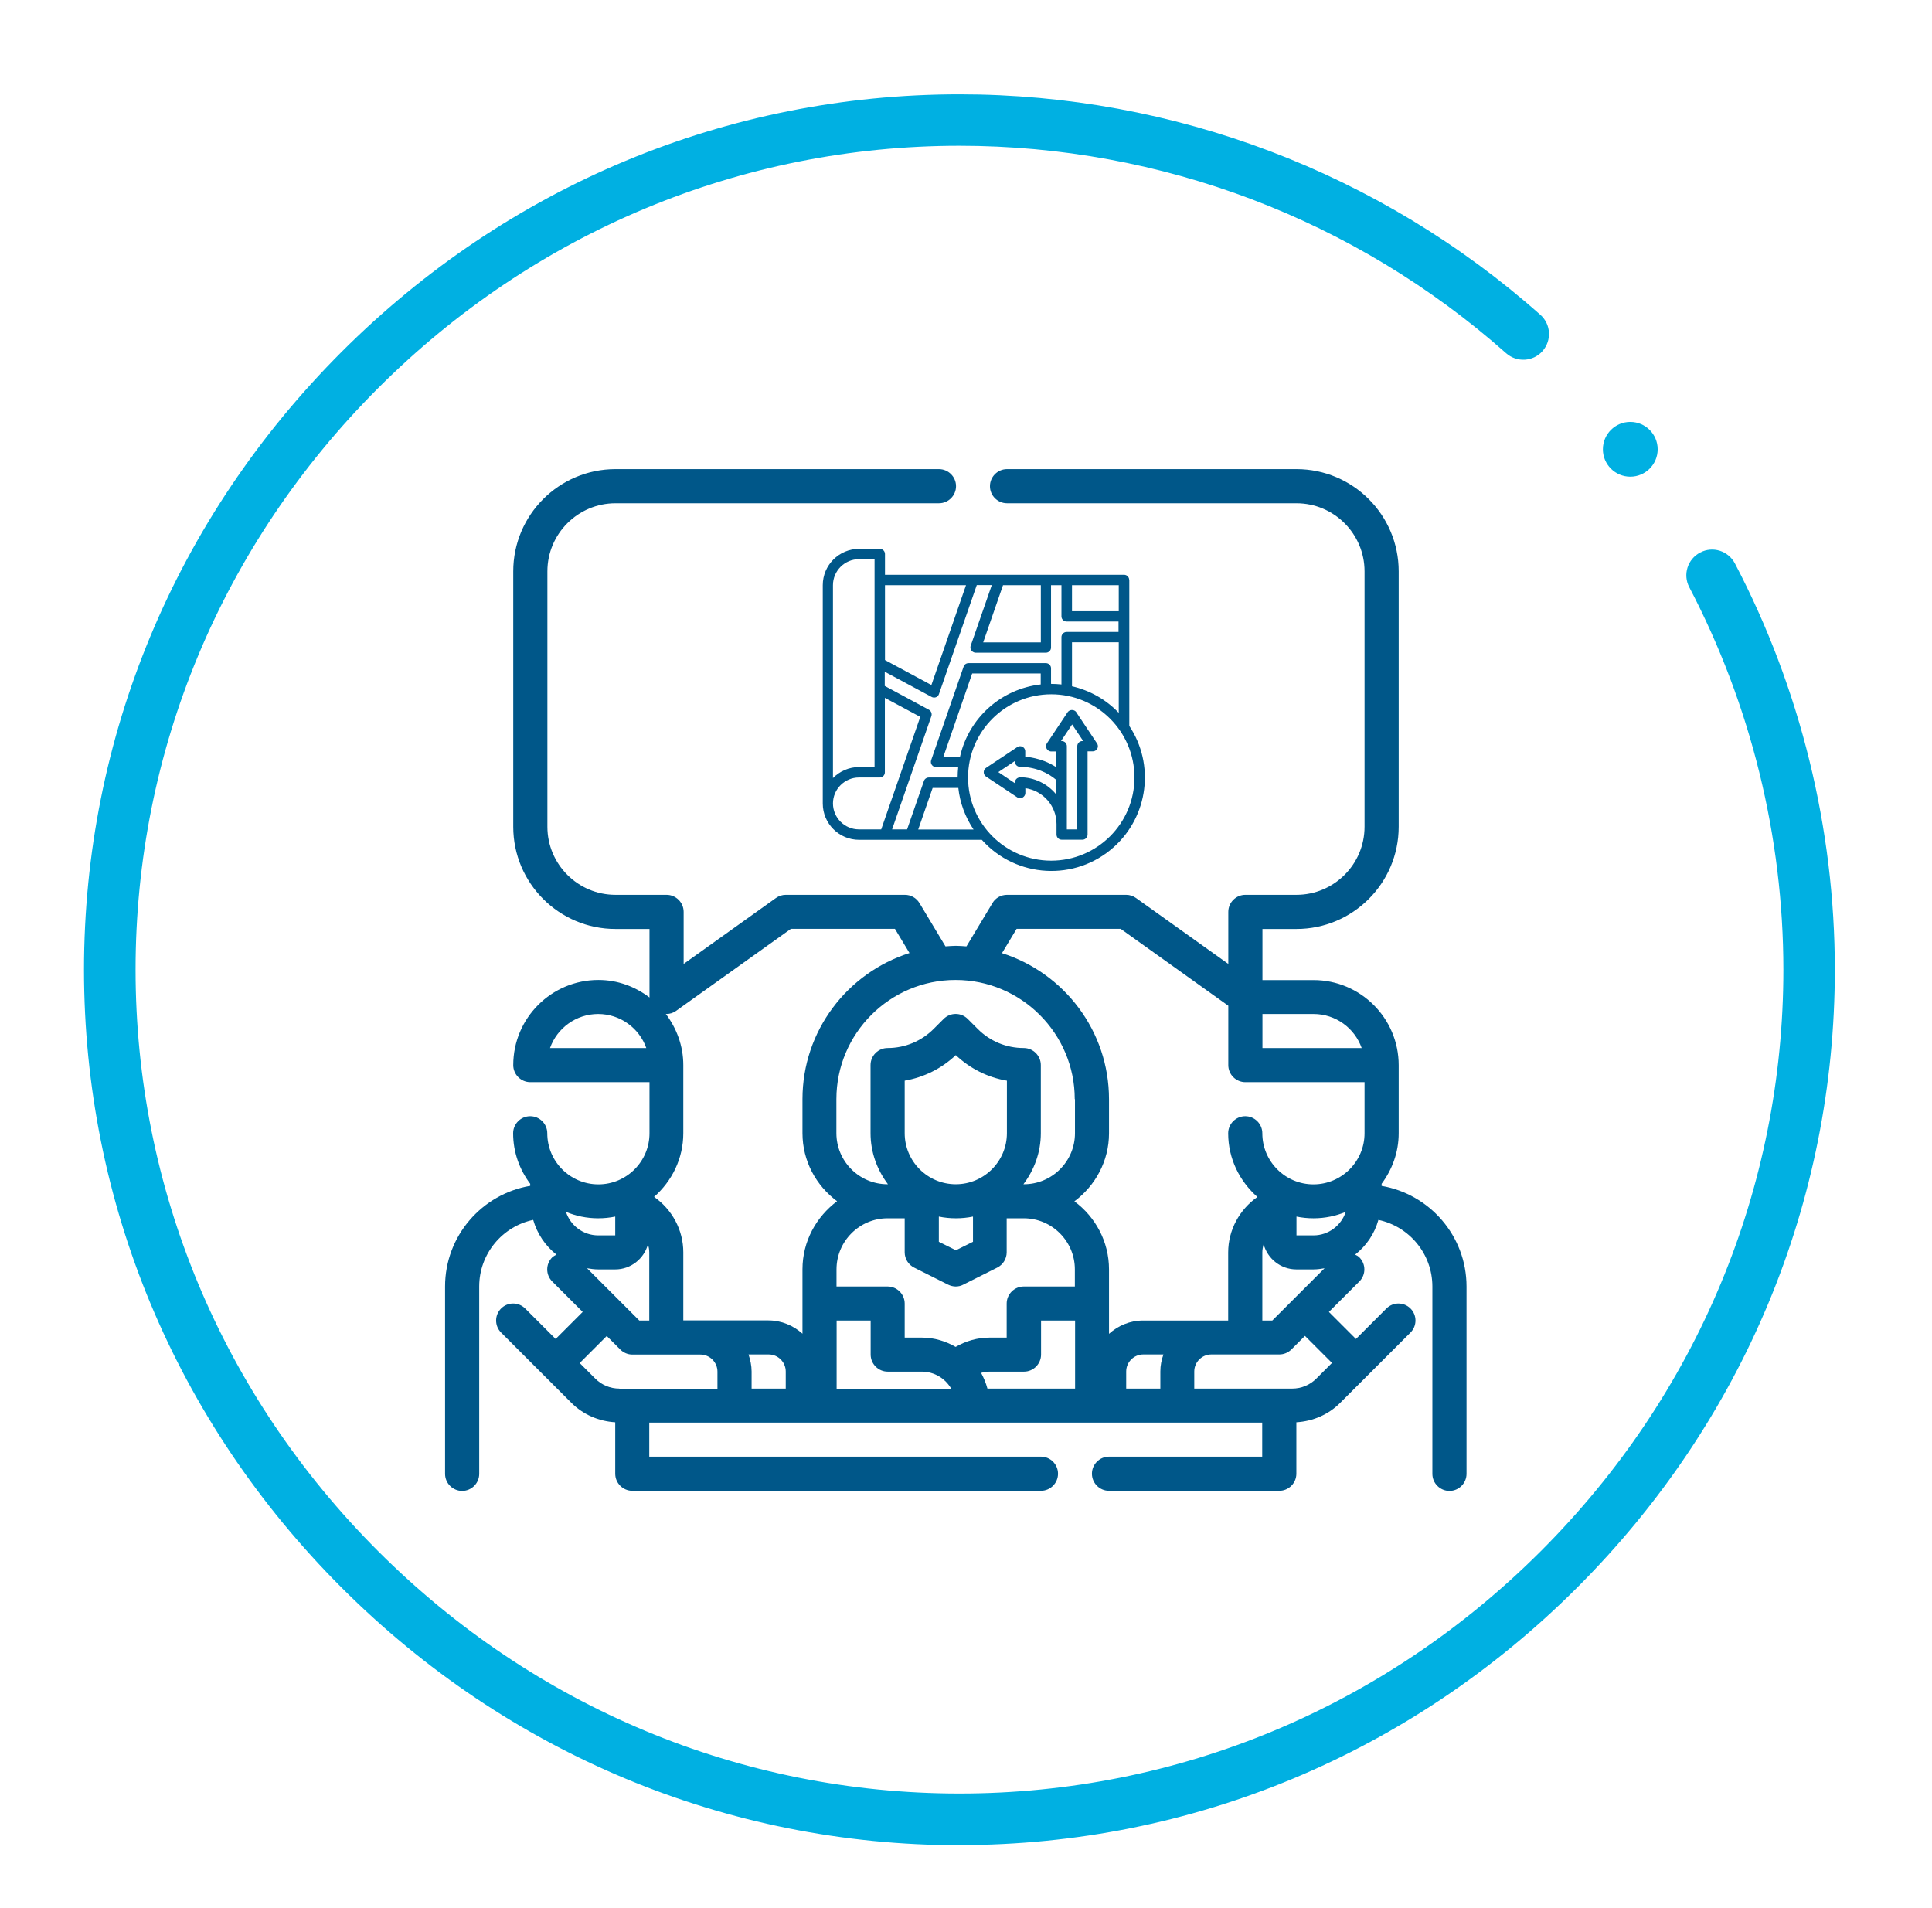<?xml version="1.0" encoding="UTF-8"?><svg id="Layer_1" xmlns="http://www.w3.org/2000/svg" viewBox="0 0 168.6 166.54"><defs><style>.cls-1{fill:#005789;}.cls-2{fill:#00b0e2;}</style></defs><path class="cls-2" d="m83.73,161.03c-20.27,0-39.42-7.98-53.92-22.48-14.5-14.5-22.48-33.64-22.48-53.92s7.98-39.42,22.48-53.92c14.5-14.5,33.64-22.48,53.92-22.48,18.7,0,36.7,6.83,50.69,19.24.93.82,1.01,2.24.19,3.17-.82.93-2.24,1.01-3.17.19-13.17-11.68-30.11-18.11-47.71-18.11-19.07,0-37.1,7.52-50.74,21.16-13.65,13.65-21.16,31.67-21.16,50.74s7.52,37.1,21.16,50.74,31.67,21.16,50.74,21.16,37.1-7.52,50.74-21.16,21.16-31.67,21.16-50.74c0-11.58-2.84-23.11-8.21-33.37-.58-1.1-.15-2.46.95-3.03,1.1-.58,2.45-.15,3.03.95,5.71,10.89,8.72,23.15,8.72,35.45,0,20.27-7.98,39.42-22.48,53.92-14.5,14.5-33.64,22.48-53.92,22.48Z"/><circle class="cls-2" cx="142.27" cy="39.21" r="2.39"/><path class="cls-1" d="m120.57,103.49v-.18c.92-1.24,1.49-2.75,1.49-4.41v-5.94c0-4.1-3.33-7.43-7.43-7.43h-4.46v-4.46h2.97c4.92,0,8.92-4,8.92-8.92v-22.29c0-4.92-4-8.92-8.92-8.92h-25.26c-.82,0-1.49.67-1.49,1.49s.67,1.49,1.49,1.49h25.26c3.28,0,5.94,2.67,5.94,5.94v22.29c0,3.28-2.67,5.94-5.94,5.94h-4.46c-.82,0-1.49.67-1.49,1.49v4.54l-8.05-5.75c-.25-.18-.55-.28-.86-.28h-10.4c-.52,0-1.01.27-1.27.72l-2.27,3.78c-.3-.02-.61-.05-.92-.05s-.61.03-.91.05l-2.27-3.78c-.27-.45-.75-.72-1.27-.72h-10.4c-.31,0-.61.1-.86.28l-8.05,5.75v-4.54c0-.82-.67-1.49-1.49-1.49h-4.46c-3.28,0-5.94-2.67-5.94-5.94v-22.29c0-3.28,2.67-5.94,5.94-5.94h28.23c.82,0,1.49-.67,1.49-1.49s-.67-1.49-1.49-1.49h-28.23c-4.92,0-8.92,4-8.92,8.92v22.29c0,4.92,4,8.92,8.92,8.92h2.97v5.94s0,.03,0,.04c-1.25-.95-2.78-1.53-4.46-1.53-4.1,0-7.43,3.33-7.43,7.43,0,.82.67,1.49,1.49,1.49h10.4v4.46c0,2.46-2,4.46-4.46,4.46s-4.46-2-4.46-4.46c0-.82-.67-1.49-1.49-1.49s-1.49.67-1.49,1.49c0,1.66.56,3.17,1.49,4.41v.18c-4.21.71-7.43,4.37-7.43,8.78v16.35c0,.82.67,1.49,1.49,1.49s1.49-.67,1.49-1.49v-16.35c0-2.85,2.02-5.24,4.71-5.81.35,1.22,1.07,2.27,2.03,3.03-.13.07-.26.14-.37.24-.58.58-.58,1.52,0,2.1l2.66,2.66-2.36,2.36-2.66-2.66c-.58-.58-1.52-.58-2.1,0s-.58,1.52,0,2.1l6.12,6.12c1.04,1.04,2.39,1.62,3.84,1.71v4.49c0,.82.67,1.49,1.49,1.49h35.66c.82,0,1.49-.67,1.49-1.49s-.67-1.49-1.49-1.49h-34.18v-2.97h53.49v2.97h-13.37c-.82,0-1.49.67-1.49,1.49s.67,1.49,1.49,1.49h14.86c.82,0,1.49-.67,1.49-1.49v-4.49c1.45-.09,2.81-.67,3.84-1.71l6.12-6.12c.58-.58.58-1.52,0-2.1s-1.52-.58-2.1,0l-2.66,2.66-2.36-2.36,2.66-2.66c.58-.58.58-1.52,0-2.1-.11-.11-.24-.18-.37-.24.97-.76,1.69-1.81,2.03-3.03,2.69.57,4.71,2.96,4.71,5.81v16.35c0,.82.67,1.49,1.49,1.49s1.49-.67,1.49-1.49v-16.35c0-4.41-3.22-8.07-7.43-8.78Zm-5.94,4.32h-1.49v-1.64c.48.1.98.15,1.49.15,1,0,1.94-.2,2.81-.56-.39,1.18-1.5,2.05-2.81,2.05Zm4.2-16.35h-8.66v-2.97h4.46c1.94,0,3.59,1.24,4.2,2.97Zm-30.11-10.4h9.08l9.39,6.71v5.18c0,.82.67,1.49,1.49,1.49h10.4v4.46c0,2.46-2,4.46-4.46,4.46s-4.46-2-4.46-4.46c0-.82-.67-1.49-1.49-1.49s-1.49.67-1.49,1.49c0,2.22,1,4.19,2.55,5.56-1.56,1.09-2.55,2.89-2.55,4.84v5.94h-7.43c-1.15,0-2.18.45-2.97,1.16v-5.62c0-2.44-1.2-4.59-3.02-5.94,1.82-1.36,3.02-3.51,3.02-5.94v-2.97c0-5.97-3.93-11.03-9.34-12.75l1.27-2.11Zm12.53,40.12h-2.97v-1.49c0-.82.67-1.49,1.49-1.49h1.76c-.17.47-.27.96-.27,1.49v1.49Zm-17.84-3.63c-.88-.51-1.88-.82-2.97-.82h-1.49v-2.97c0-.82-.67-1.49-1.49-1.49h-4.46v-1.49c0-2.46,2-4.46,4.46-4.46h1.49v2.97c0,.56.32,1.08.82,1.33l2.97,1.49c.21.1.44.16.66.16s.46-.05.66-.16l2.97-1.49c.5-.25.82-.77.82-1.33v-2.97h1.49c2.46,0,4.46,2,4.46,4.46v1.49h-4.46c-.82,0-1.49.67-1.49,1.49v2.97h-1.49c-1.05,0-2.07.29-2.98.82Zm-14.85,3.63h-2.97v-1.49c0-.52-.11-1.02-.27-1.49h1.76c.82,0,1.49.67,1.49,1.49v1.49Zm13.37-15.01c.48.1.98.15,1.49.15s1.01-.05,1.49-.15v2.2l-1.49.74-1.49-.74v-2.2Zm5.94-7.28c0,2.46-2,4.46-4.46,4.46s-4.46-2-4.46-4.46v-4.58c1.67-.29,3.21-1.05,4.46-2.23,1.25,1.18,2.79,1.95,4.46,2.23v4.58Zm5.94-2.97v2.97c0,2.46-2,4.46-4.46,4.46h-.04c.94-1.25,1.52-2.78,1.52-4.46v-5.94c0-.82-.67-1.49-1.49-1.49-1.52,0-2.95-.59-4.02-1.67l-.87-.87c-.58-.58-1.52-.58-2.1,0l-.87.87c-1.07,1.07-2.5,1.67-4.02,1.67-.82,0-1.49.67-1.49,1.49v5.94c0,1.68.58,3.21,1.52,4.46h-.04c-2.46,0-4.46-2-4.46-4.46v-2.97c0-5.74,4.67-10.4,10.4-10.4s10.4,4.67,10.4,10.4Zm-34.8-7.71l10.01-7.15h9.08l1.27,2.11c-5.41,1.72-9.34,6.78-9.34,12.75v2.97c0,2.44,1.2,4.59,3.02,5.94-1.82,1.36-3.02,3.51-3.02,5.94v5.62c-.79-.71-1.83-1.16-2.97-1.16h-7.43v-5.94c0-1.96-.99-3.75-2.55-4.84,1.55-1.36,2.55-3.34,2.55-5.56v-5.94c0-1.69-.59-3.22-1.53-4.47.02,0,.03.01.05.01.3,0,.61-.09.86-.28Zm-11.01,3.25c.61-1.73,2.27-2.97,4.2-2.97s3.59,1.24,4.2,2.97h-8.41Zm5.69,14.71v1.64h-1.49c-1.31,0-2.42-.86-2.81-2.05.87.36,1.81.56,2.81.56.51,0,1.01-.05,1.49-.15Zm-1.49,4.61h1.49c1.37,0,2.52-.94,2.86-2.2.06.23.11.47.11.72v5.94h-.87l-4.56-4.56c.32.05.64.1.97.1Zm1.85,10.4c-.79,0-1.54-.31-2.1-.87l-1.36-1.36,2.36-2.36,1.18,1.18c.28.28.66.44,1.05.44h5.94c.82,0,1.49.67,1.49,1.49v1.49h-8.55Zm18.96,0v-5.94h2.97v2.97c0,.82.67,1.49,1.49,1.49h2.97c1.1,0,2.06.6,2.57,1.49h-10Zm13.16,0c-.13-.49-.32-.94-.55-1.37.23-.07.48-.11.77-.11h2.97c.82,0,1.49-.67,1.49-1.49v-2.97h2.97v5.94h-7.64Zm30.06-2.23l-1.36,1.36c-.56.56-1.31.87-2.1.87h-8.55v-1.49c0-.82.67-1.49,1.49-1.49h5.94c.39,0,.77-.16,1.05-.44l1.18-1.18,2.36,2.36Zm-5.2-3.71h-.87v-5.94c0-.25.05-.48.11-.72.34,1.26,1.49,2.2,2.86,2.2h1.49c.33,0,.65-.05.97-.1l-4.56,4.56Z"/><g id="Layer_32"><path class="cls-1" d="m98.54,50.61c0-.25-.2-.45-.45-.45h-20.86v-1.81c0-.25-.2-.45-.45-.45h-1.81c-1.75,0-3.17,1.42-3.17,3.17v19.05c0,1.75,1.42,3.17,3.17,3.17h10.71c3,3.36,8.16,3.64,11.51.64,3.02-2.7,3.6-7.21,1.36-10.58v-12.73Zm-4.99,9.28v-3.84h4.08v6.16c-1.1-1.16-2.52-1.96-4.08-2.32Zm-9.77,6.14h-1.45l2.51-7.26h5.98v.96c-3.45.39-6.27,2.91-7.04,6.29Zm7.5-8.16h-6.76c-.19,0-.37.12-.43.31l-2.83,8.16c-.08.24.04.49.28.58.05.02.1.02.15.02h1.93c-.03.3-.05.6-.05.91h-2.51c-.19,0-.37.12-.43.3l-1.47,4.23h-1.31l3.43-9.89c.07-.21-.02-.44-.21-.55l-3.86-2.08v-1.24l4.09,2.2c.22.12.5.04.61-.18.01-.02.02-.04.03-.07l3.3-9.51h1.31l-1.84,5.29c-.08.24.04.49.28.58.05.02.1.03.15.03h6.13c.25,0,.45-.2.45-.45v-5.44h.91v2.72c0,.25.2.45.45.45h4.53v.91h-4.53c-.25,0-.45.2-.45.45v4.13c-.3-.03-.6-.05-.91-.05v-1.36c0-.25-.2-.45-.45-.45Zm-3.76-6.8h3.31v4.99h-5.03l1.73-4.99Zm10.11,2.27h-4.08v-2.27h4.08v2.27Zm-13.33-2.27l-3.02,8.71-4.05-2.18v-6.53h7.07Zm-11.61,0c0-1.25,1.02-2.27,2.27-2.27h1.36v18.14h-1.36c-.85,0-1.67.35-2.27.96v-16.83Zm0,19.05c0-1.25,1.02-2.27,2.27-2.27h1.81c.25,0,.45-.2.45-.45v-6.5l3.09,1.66-3.41,9.82h-1.94c-1.25,0-2.27-1.02-2.27-2.27Zm7.44,2.27l1.26-3.63h2.24c.14,1.3.6,2.54,1.33,3.63h-4.82Zm11.61,2.72c-4.01,0-7.26-3.25-7.26-7.26s3.25-7.26,7.26-7.26,7.26,3.25,7.26,7.26c0,4.01-3.25,7.25-7.26,7.26Z"/><path class="cls-1" d="m93.93,62.15c-.16-.21-.45-.25-.66-.1-.04.03-.07.06-.1.1l-1.81,2.72c-.14.21-.08.49.13.63.07.05.16.08.25.08h.45v1.38c-.33-.21-.67-.39-1.03-.53-.54-.21-1.11-.34-1.69-.39v-.47c0-.25-.2-.45-.45-.45-.09,0-.18.03-.25.08l-2.72,1.81c-.21.14-.26.42-.13.63.03.05.08.09.13.13l2.72,1.81c.21.14.49.08.63-.13.05-.07.08-.16.08-.25v-.42c1.56.23,2.72,1.56,2.72,3.14v.91c0,.25.2.45.45.45h1.81c.25,0,.45-.2.45-.45v-7.26h.45c.25,0,.45-.2.45-.45,0-.09-.03-.18-.08-.25l-1.81-2.72Zm-4.91,5.69c-.25,0-.45.2-.45.45v.06l-1.45-.97,1.45-.97v.06c0,.25.2.45.45.45.62,0,1.24.12,1.81.34.49.19.95.46,1.36.81v1.28c-.77-.96-1.94-1.52-3.17-1.52Zm5.44-3.17c-.25,0-.45.2-.45.45v7.26h-.91v-7.26c0-.25-.2-.45-.45-.45h-.06l.97-1.45.97,1.45h-.06Z"/></g></svg>